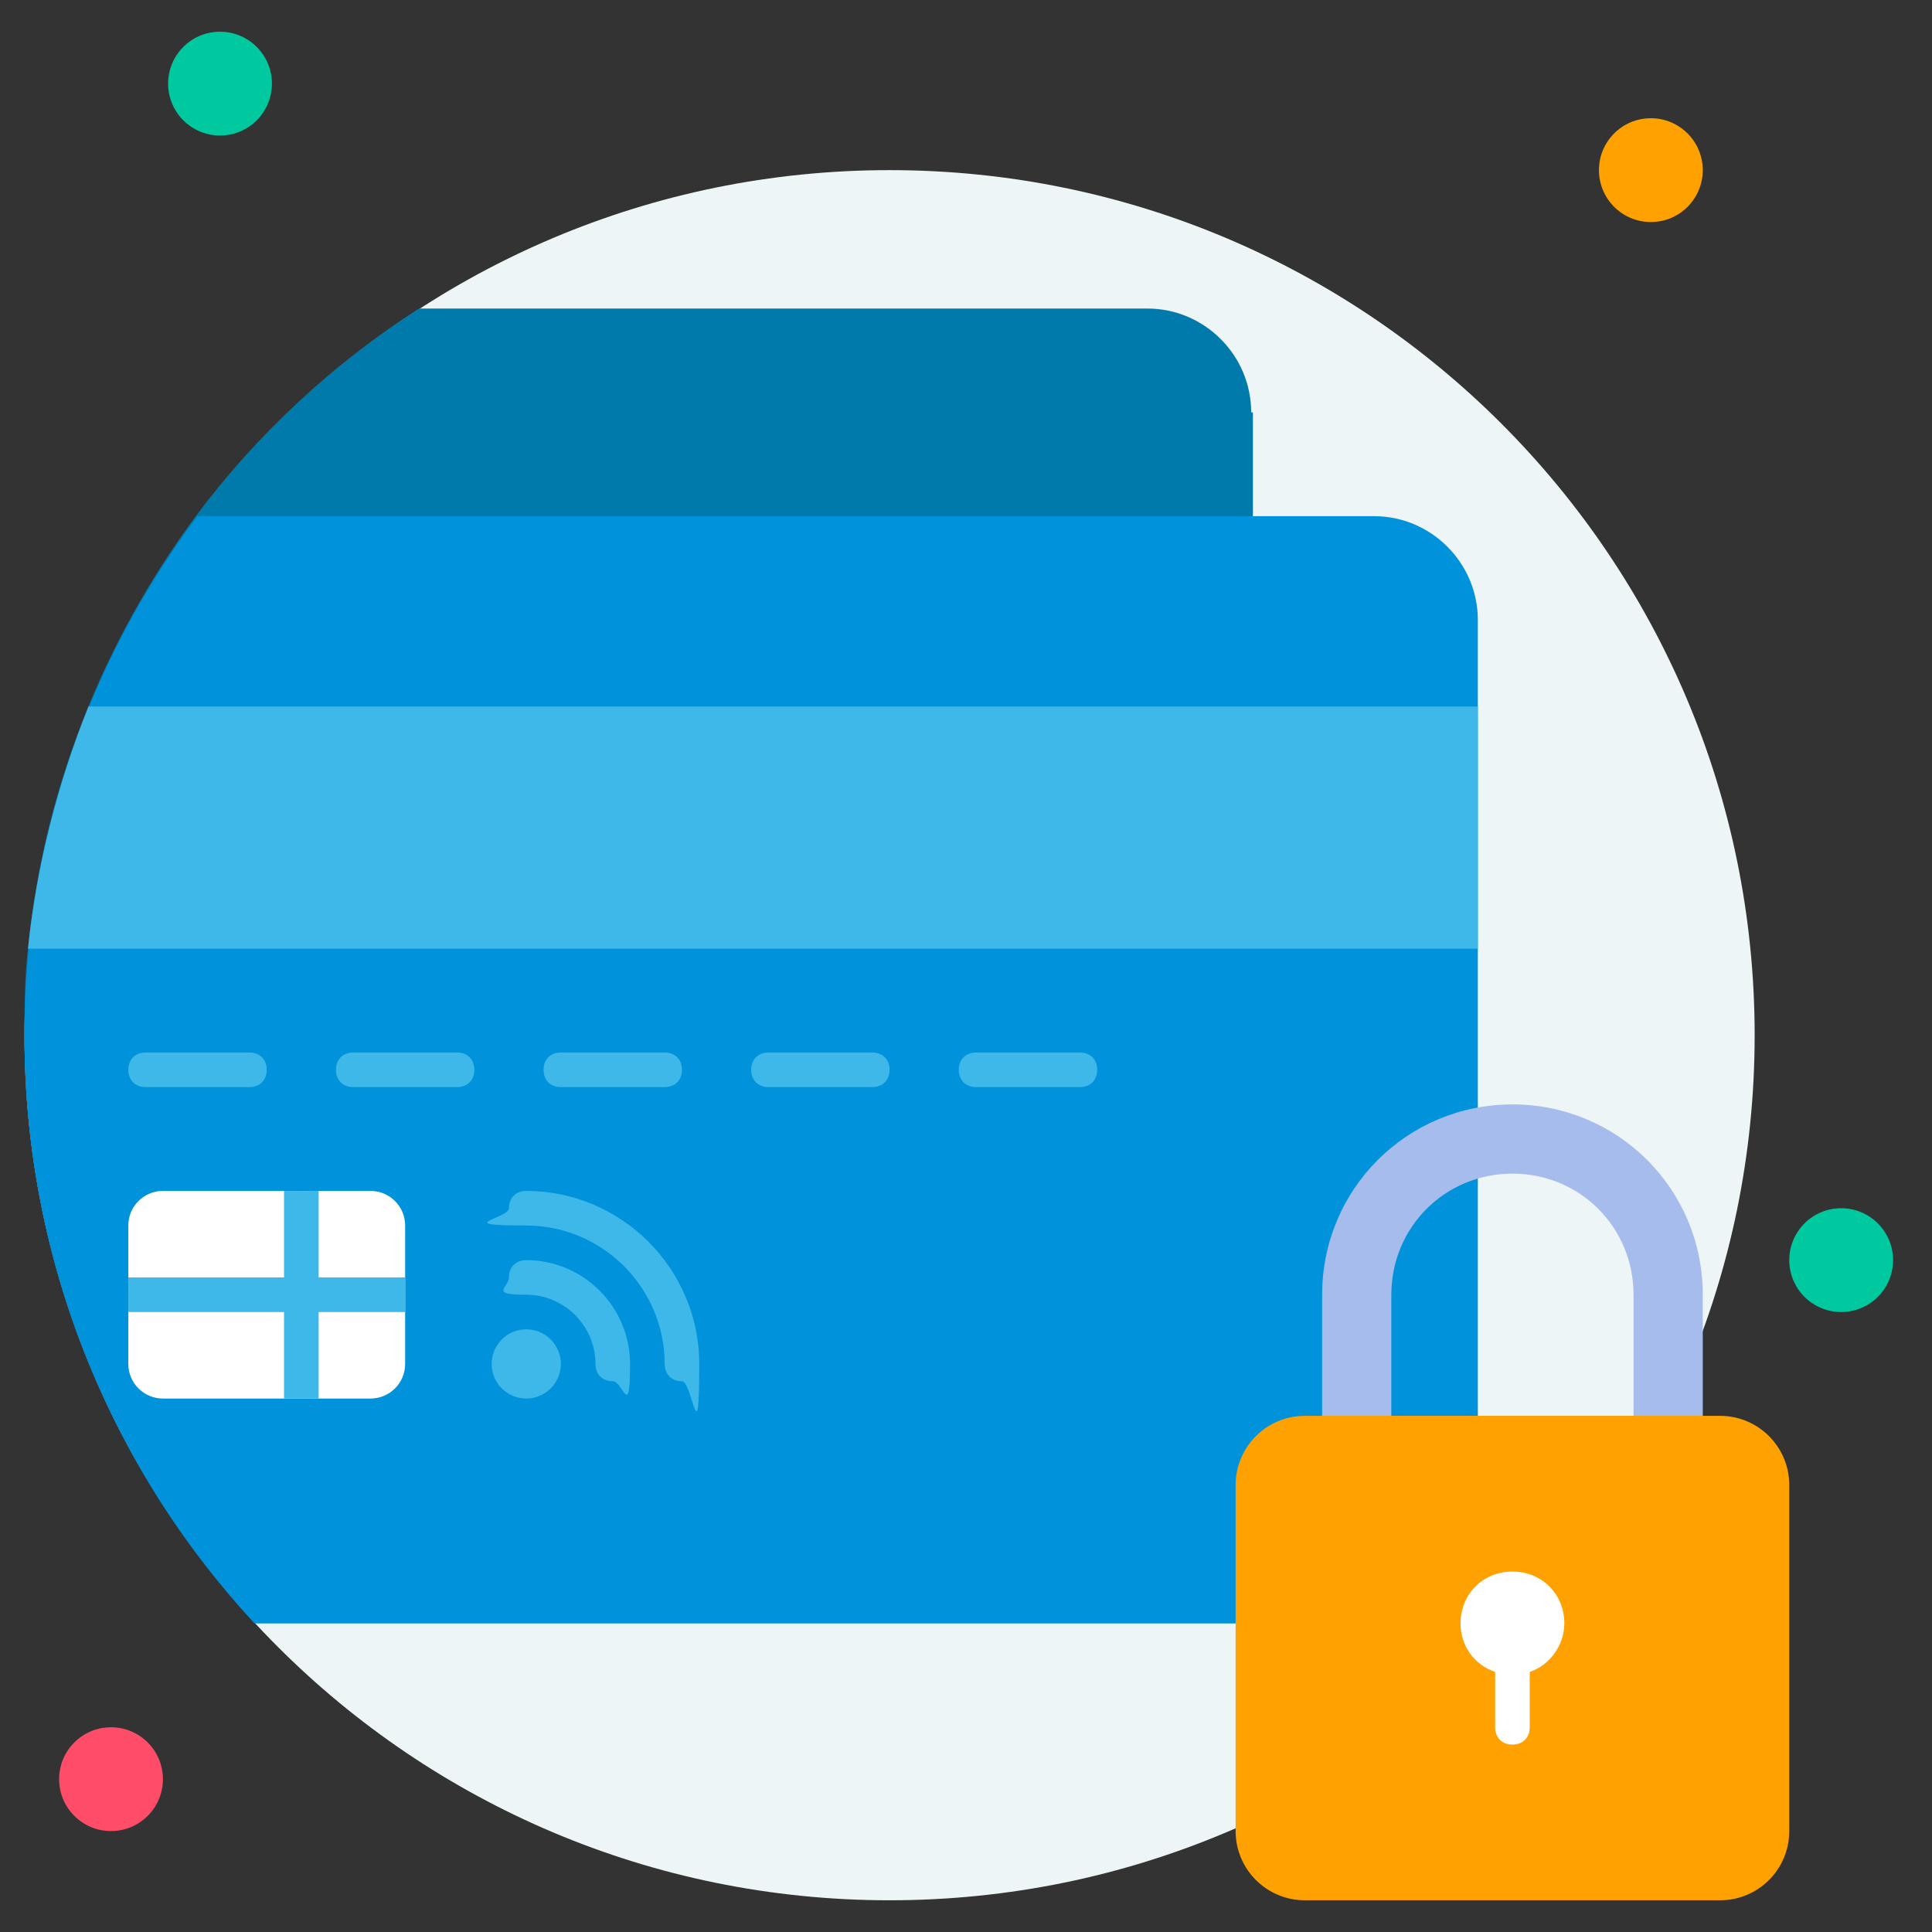 <svg width="67" height="67" viewBox="0 0 67 67" fill="none" xmlns="http://www.w3.org/2000/svg">
<rect x="0" y="0" width="67" height="67" fill="#333333" stroke="none"/>
<g clip-path="url(#clip0_0_249)">
<g clip-path="url(#clip1_0_249)">
<path d="M30.85 65.9C47.419 65.9 60.85 52.468 60.85 35.9C60.85 19.331 47.419 5.9 30.85 5.9C14.281 5.9 0.85 19.331 0.85 35.9C0.85 52.468 14.281 65.9 30.85 65.9Z" fill="#EDF5F7"/>
<path d="M7.63 4.7C8.624 4.7 9.43 3.894 9.43 2.9C9.43 1.906 8.624 1.1 7.63 1.1C6.636 1.1 5.83 1.906 5.83 2.9C5.83 3.894 6.636 4.7 7.63 4.7Z" fill="#00C99F"/>
<path d="M57.25 7.7C58.244 7.7 59.05 6.894 59.05 5.9C59.05 4.906 58.244 4.1 57.25 4.1C56.256 4.1 55.45 4.906 55.45 5.9C55.45 6.894 56.256 7.7 57.25 7.7Z" fill="#FFA100"/>
<path d="M63.85 45.5C64.844 45.5 65.65 44.694 65.65 43.7C65.65 42.706 64.844 41.9 63.85 41.9C62.856 41.9 62.05 42.706 62.05 43.7C62.05 44.694 62.856 45.5 63.85 45.5Z" fill="#00C99F"/>
<path d="M3.85 63.5C4.844 63.5 5.65 62.694 5.65 61.7C5.65 60.706 4.844 59.9 3.85 59.9C2.856 59.9 2.05 60.706 2.05 61.7C2.05 62.694 2.856 63.5 3.85 63.5Z" fill="#FF4D69"/>
<path d="M43.45 14.3V45.5C43.45 47.48 41.83 49.1 39.85 49.1H3.91C1.87 45.02 0.85 40.46 0.85 35.9C0.85 34.88 0.85 33.92 0.97 32.9C1.51 27.44 3.55 22.28 6.79 17.9C8.89 15.08 11.53 12.62 14.53 10.7H39.79C41.77 10.7 43.39 12.32 43.39 14.3H43.45Z" fill="#007AAA"/>
<path d="M51.25 21.5V52.7C51.25 54.68 49.63 56.3 47.65 56.3H8.83C-1.01 45.68 -1.85 29.48 6.85 17.9H47.65C49.63 17.9 51.25 19.52 51.25 21.5Z" fill="#0092DB"/>
<path d="M51.25 24.5V32.9H0.97C1.27 30.02 1.99 27.2 3.07 24.5H51.19H51.25Z" fill="#3DB8E8"/>
<path d="M57.85 51.5H47.05C46.39 51.5 45.85 50.96 45.85 50.3V44.9C45.85 41.24 48.79 38.3 52.45 38.3C56.11 38.3 59.05 41.24 59.05 44.9V50.3C59.05 50.96 58.51 51.5 57.85 51.5ZM48.25 49.1H56.65V44.9C56.65 42.56 54.79 40.7 52.45 40.7C50.11 40.7 48.25 42.56 48.25 44.9V49.1Z" fill="#A5BCED"/>
<path d="M59.65 49.1H45.25C43.925 49.1 42.85 50.175 42.85 51.5V63.5C42.85 64.826 43.925 65.9 45.25 65.9H59.65C60.975 65.9 62.05 64.826 62.05 63.5V51.5C62.05 50.175 60.975 49.1 59.65 49.1Z" fill="#FFA100"/>
<path d="M54.25 56.3C54.25 55.28 53.47 54.5 52.45 54.5C51.43 54.5 50.65 55.28 50.65 56.3C50.65 57.08 51.13 57.74 51.85 57.98V59.9C51.85 60.26 52.09 60.5 52.45 60.5C52.81 60.5 53.05 60.26 53.05 59.9V57.98C53.77 57.74 54.25 57.02 54.25 56.3Z" fill="white"/>
<path d="M12.85 41.3H5.65C4.987 41.3 4.45 41.837 4.45 42.5V47.3C4.45 47.963 4.987 48.5 5.65 48.5H12.85C13.513 48.5 14.05 47.963 14.05 47.3V42.5C14.05 41.837 13.513 41.3 12.85 41.3Z" fill="white"/>
<path d="M5.05 36.5H8.65C9.01 36.5 9.25 36.74 9.25 37.1C9.25 37.46 9.01 37.7 8.65 37.7H5.05C4.69 37.7 4.45 37.46 4.45 37.1C4.45 36.74 4.69 36.5 5.05 36.5Z" fill="#3DB8E8"/>
<path d="M12.25 36.5H15.85C16.21 36.5 16.45 36.74 16.45 37.1C16.45 37.46 16.21 37.7 15.85 37.7H12.25C11.89 37.7 11.65 37.46 11.65 37.1C11.65 36.74 11.89 36.5 12.25 36.5Z" fill="#3DB8E8"/>
<path d="M19.45 36.5H23.05C23.41 36.5 23.65 36.74 23.65 37.1C23.65 37.46 23.41 37.7 23.05 37.7H19.45C19.09 37.7 18.85 37.46 18.85 37.1C18.85 36.74 19.09 36.5 19.45 36.5Z" fill="#3DB8E8"/>
<path d="M26.65 36.5H30.25C30.61 36.5 30.85 36.74 30.85 37.1C30.85 37.46 30.61 37.7 30.25 37.7H26.65C26.29 37.7 26.05 37.46 26.05 37.1C26.05 36.74 26.29 36.5 26.65 36.5Z" fill="#3DB8E8"/>
<path d="M33.85 36.5H37.45C37.81 36.5 38.05 36.74 38.05 37.1C38.05 37.46 37.81 37.7 37.45 37.7H33.85C33.49 37.7 33.25 37.46 33.25 37.1C33.25 36.74 33.49 36.5 33.85 36.5Z" fill="#3DB8E8"/>
<path d="M18.25 48.5C18.913 48.5 19.45 47.963 19.45 47.3C19.45 46.637 18.913 46.1 18.25 46.1C17.587 46.1 17.05 46.637 17.05 47.3C17.05 47.963 17.587 48.5 18.25 48.5Z" fill="#3DB8E8"/>
<path d="M21.25 47.9C20.89 47.9 20.65 47.66 20.65 47.3C20.65 45.98 19.57 44.9 18.25 44.9C16.93 44.9 17.65 44.66 17.65 44.3C17.65 43.94 17.89 43.7 18.25 43.7C20.23 43.7 21.85 45.32 21.85 47.3C21.85 49.28 21.61 47.9 21.25 47.9Z" fill="#3DB8E8"/>
<path d="M23.65 47.9C23.29 47.9 23.05 47.66 23.05 47.3C23.05 44.66 20.89 42.5 18.25 42.5C15.61 42.5 17.65 42.26 17.65 41.9C17.65 41.54 17.89 41.3 18.25 41.3C21.55 41.3 24.25 44 24.25 47.3C24.25 50.6 24.01 47.9 23.65 47.9Z" fill="#3DB8E8"/>
<path d="M14.05 44.3V45.5H11.05V48.5H9.85V45.5H4.45V44.3H9.85V41.3H11.05V44.3H14.05Z" fill="#3DB8E8"/>
</g>
</g>
<defs>
<clipPath id="clip0_0_249">
<rect width="66" height="66" fill="white" transform="translate(0.25 0.5)"/>
</clipPath>
<clipPath id="clip1_0_249">
<rect width="66" height="66" fill="white" transform="translate(0.25 0.5)"/>
</clipPath>
</defs>
</svg>
